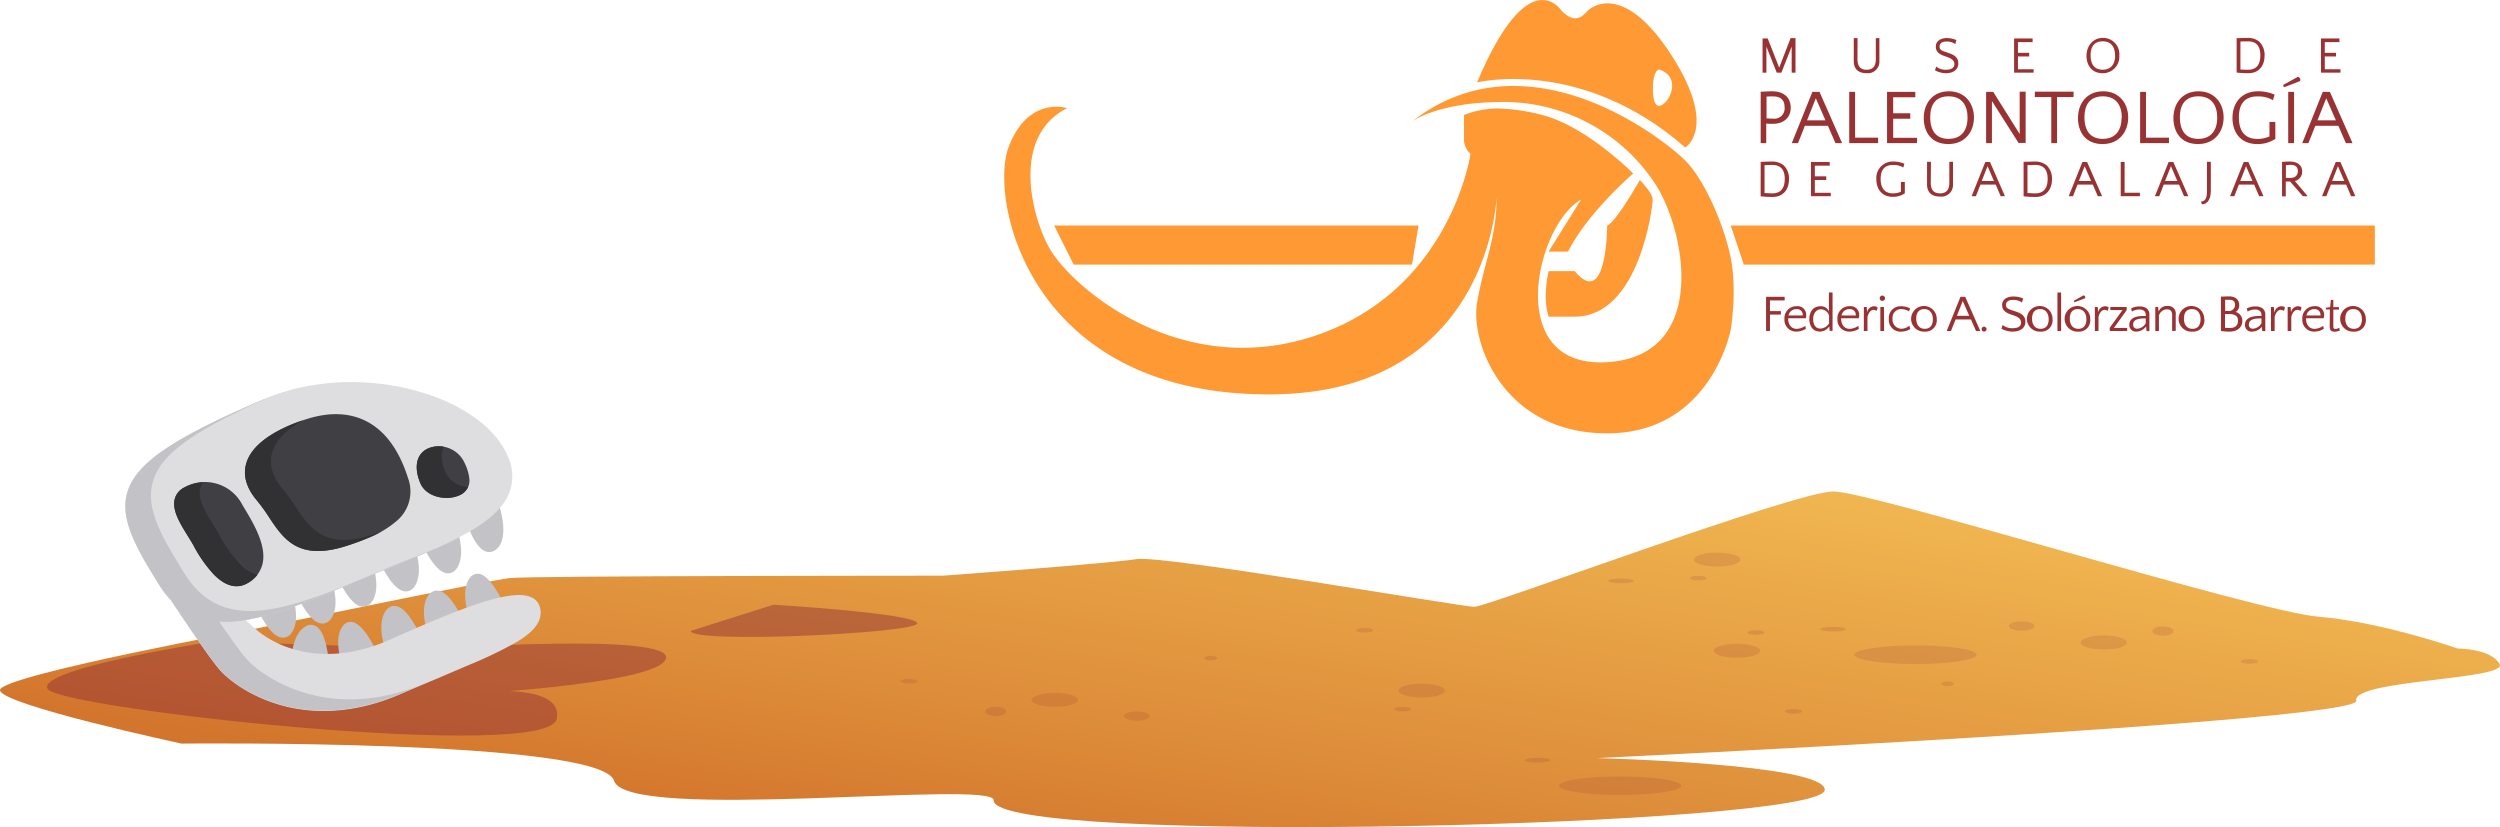 <svg xmlns="http://www.w3.org/2000/svg" xmlns:xlink="http://www.w3.org/1999/xlink" viewBox="0 0 585 193.54">
  <defs>
    <linearGradient id="Áåçûìÿííûé_ãðàäèåíò_6" data-name="Áåçûìÿííûé ãðàäèåíò 6" x1="318.69" y1="-0.54" x2="275.68" y2="260.85" gradientUnits="userSpaceOnUse">
      <stop offset="0" stop-color="#ffd662"/>
      <stop offset="0.14" stop-color="#fbcd5d"/>
      <stop offset="0.37" stop-color="#f0b550"/>
      <stop offset="0.66" stop-color="#de8e3a"/>
      <stop offset="0.99" stop-color="#c6581d"/>
      <stop offset="1" stop-color="#c5571c"/>
    </linearGradient>
  </defs>
  <g style="isolation: isolate">
    <g id="Capa_2" data-name="Capa 2">
      <g id="Ñëîé_1" data-name="Ñëîé 1">
        <path d="M61.21,146.82s53.21-11,58-11.55,101.49-.56,101.49-.56,39.13-2.88,45.23-3.88S342.07,142,345,142s75.09-27,84-27,98.68,28.07,113.49,29.3,32.56,7.44,32.56,7.44,7.9,0,9.87,3.67-34.55,3.66-33.56,8.55-177.7,13.44-177.7,13.44S427,178.7,427,184.81c0,8.55-195,13.27-194.48,2.44.23-4.88-85.86,5.23-88.82-4.55S42.48,174,42.48,174,0,164.88,0,161.48,61.21,146.82,61.21,146.82Z" style="fill: url(#Áåçûìÿííûé_ãðàäèåíò_6)"/>
        <path d="M49.93,150.08s-41.84,6.46-38.77,11.15,117.07,17.19,119.11,7-26.58-5.47-26.58-5.47,50.1-2.35,52.14-8.61-54.19-2.35-54.19-2.35Z" style="fill: #872538;opacity: 0.42;mix-blend-mode: multiply"/>
        <path d="M161.64,147.63c0,3.07,53.22.53,53-1.78S181,141.5,181,141.5Z" style="fill: #872538;opacity: 0.42;mix-blend-mode: multiply"/>
        <g style="opacity: 0.15;mix-blend-mode: multiply">
          <path d="M235.46,166.48c0,.6-1.11,1.09-2.47,1.09s-2.47-.49-2.47-1.09,1.1-1.08,2.47-1.08S235.46,165.88,235.46,166.48Z" style="fill: #872538"/>
          <path d="M252.24,163.77c0,.9-2.43,1.63-5.43,1.63s-5.43-.73-5.43-1.63,2.43-1.63,5.43-1.63S252.24,162.87,252.24,163.77Z" style="fill: #872538"/>
          <path d="M269,167.57c0,.6-1.33,1.08-3,1.08s-3-.48-3-1.08,1.32-1.09,3-1.09S269,167,269,167.57Z" style="fill: #872538"/>
          <path d="M321.34,147.48c0,.3-.88.54-2,.54s-2-.24-2-.54.89-.55,2-.55S321.34,147.18,321.34,147.48Z" style="fill: #872538"/>
          <path d="M338.12,161.59c0,.9-2.43,1.63-5.43,1.63s-5.43-.73-5.43-1.63,2.44-1.62,5.43-1.62S338.12,160.69,338.12,161.59Z" style="fill: #872538"/>
          <ellipse cx="328.25" cy="165.94" rx="1.97" ry="0.54" style="fill: #872538"/>
          <path d="M284.82,154c0,.3-.67.54-1.49.54s-1.48-.24-1.48-.54.67-.54,1.48-.54S284.82,153.69,284.82,154Z" style="fill: #872538"/>
          <path d="M214.72,159.42c0,.3-.88.55-2,.55s-2-.25-2-.55.88-.54,2-.54S214.72,159.12,214.72,159.42Z" style="fill: #872538"/>
          <path d="M362.8,177.89c0,.3-1.32.54-3,.54s-3-.24-3-.54,1.33-.55,3-.55S362.8,177.59,362.8,177.89Z" style="fill: #872538"/>
          <path d="M393.41,183.86c0,1.2-6.41,2.17-14.32,2.17s-14.31-1-14.31-2.17,6.41-2.17,14.31-2.17S393.41,182.66,393.41,183.86Z" style="fill: #872538"/>
        </g>
        <g style="opacity: 0.15;mix-blend-mode: multiply">
          <path d="M503.65,147.66c0-.6,1.1-1.08,2.47-1.08s2.46.49,2.46,1.09-1.11,1.08-2.47,1.08S503.64,148.26,503.65,147.66Z" style="fill: #872538"/>
          <path d="M486.86,150.33c0-.9,2.43-1.62,5.43-1.62s5.43.75,5.42,1.65-2.43,1.62-5.43,1.61S486.85,151.23,486.86,150.33Z" style="fill: #872538"/>
          <path d="M470.08,146.48c0-.6,1.33-1.08,3-1.07s3,.49,3,1.09-1.33,1.08-3,1.08S470.08,147.08,470.08,146.48Z" style="fill: #872538"/>
          <path d="M417.7,166.44c0-.3.89-.54,2-.54s2,.25,2,.55-.88.54-2,.54S417.7,166.74,417.7,166.44Z" style="fill: #872538"/>
          <path d="M401,152.27c0-.9,2.44-1.62,5.44-1.61s5.43.74,5.42,1.64-2.43,1.63-5.43,1.62S401,153.17,401,152.27Z" style="fill: #872538"/>
          <path d="M408.87,148c0-.3.89-.54,2-.54s2,.25,2,.55-.88.54-2,.54S408.87,148.25,408.87,148Z" style="fill: #872538"/>
          <path d="M454.25,160c0-.3.66-.54,1.48-.54s1.48.25,1.48.55-.66.54-1.48.53S454.25,160.32,454.25,160Z" style="fill: #872538"/>
          <path d="M524.36,154.77c0-.3.88-.54,2-.54s2,.25,2,.55-.88.54-2,.54S524.36,155.07,524.36,154.77Z" style="fill: #872538"/>
          <path d="M376.33,135.92c0-.3,1.33-.54,3-.54s3,.25,3,.55-1.32.54-3,.54S376.33,136.22,376.33,135.92Z" style="fill: #872538"/>
        </g>
        <g>
          <g>
            <path d="M109.45,122.93a1.3,1.3,0,0,1,.43-1.44l4.92-3.8a1.29,1.29,0,0,1,2,.61c.24.73,2.31,7.2-.4,10a2.75,2.75,0,0,1-1,.68,2.3,2.3,0,0,1-1.44.14C111.62,128.65,109.92,124.27,109.45,122.93Z" style="fill: #c3c3c7"/>
            <path d="M109.43,143.35c-.64-2.53-1.08-6,.48-8.08a2.27,2.27,0,0,1,2-1c.62.05,2.51.21,5.66,6.4a1.29,1.29,0,0,1,0,1.12,1.25,1.25,0,0,1-.67.65l-.2.07c-1.62.4-3.53,1-5.67,1.73a1.29,1.29,0,0,1-1.68-.9Z" style="fill: #c3c3c7"/>
            <path d="M99.77,147.15c-.54-2-1.17-5.79.61-8a2.34,2.34,0,0,1,2.09-.94c1.61.16,3.39,2.09,5.31,5.74a1.31,1.31,0,0,1-.64,1.79h0c-1.7.67-3.53,1.41-5.58,2.28a1.33,1.33,0,0,1-1.07,0A1.28,1.28,0,0,1,99.77,147.15Z" style="fill: #c3c3c7"/>
            <path d="M79.67,154.3c-.58-2.43-1-5.75.53-7.78a2.29,2.29,0,0,1,2-1c1.69.14,3.62,2.35,5.75,6.57a1.26,1.26,0,0,1,0,1.09,1.29,1.29,0,0,1-.68.68l-.13,0a38.4,38.4,0,0,1-6.13,1.36A1.28,1.28,0,0,1,79.67,154.3Z" style="fill: #c3c3c7"/>
            <path d="M68.26,153.31c.27-2.32,1-5.38,3.18-6.7a2.32,2.32,0,0,1,2.31-.17c1.08.51,1.86,1.84,2.48,4.19a28.13,28.13,0,0,1,.65,3.5,1.27,1.27,0,0,1-.33,1,1.25,1.25,0,0,1-.44.31,1.28,1.28,0,0,1-.55.1,30.16,30.16,0,0,1-6.33-.85A1.29,1.29,0,0,1,68.26,153.31Z" style="fill: #c3c3c7"/>
            <path d="M90,151.45a18.65,18.65,0,0,1-.7-3.39c-.23-2.32.15-4.1,1.11-5.31a2.37,2.37,0,0,1,2.12-.94c1.19.13,2.37,1.12,3.72,3.12a29.57,29.57,0,0,1,1.8,3.08,1.31,1.31,0,0,1-.64,1.76l-2.37,1-3.3,1.44h0a1.3,1.3,0,0,1-1.74-.8Z" style="fill: #c3c3c7"/>
            <path d="M60.63,142.3a1.28,1.28,0,0,1,.84-.73c1.74-.47,3.59-1,5.66-1.78a1.28,1.28,0,0,1,1.05.09,1.31,1.31,0,0,1,.64.83c.55,2.35.87,5.56-.73,7.56a2.56,2.56,0,0,1-1,.77,2.2,2.2,0,0,1-1.11.17c-1.62-.16-3.41-2.11-5.33-5.8A1.24,1.24,0,0,1,60.63,142.3Z" style="fill: #c3c3c7"/>
            <path d="M69.94,139.23a1.32,1.32,0,0,1,.75-.75c1.68-.64,3.5-1.38,5.56-2.23a1.27,1.27,0,0,1,1.74.87c.51,2,1.09,5.66-.65,7.84a2.51,2.51,0,0,1-1,.76,2.32,2.32,0,0,1-1.11.18c-.59-.06-2.38-.23-5.24-5.61A1.31,1.31,0,0,1,69.94,139.23Z" style="fill: #c3c3c7"/>
            <path d="M79.48,135.33a1.28,1.28,0,0,1,.71-.75h0c1.66-.71,3.44-1.46,5.59-2.34a1.29,1.29,0,0,1,1.07,0,1.27,1.27,0,0,1,.67.83c.52,2,1.13,5.72-.63,7.92a2.54,2.54,0,0,1-1,.77,2.2,2.2,0,0,1-1.11.17c-.59,0-2.39-.22-5.24-5.61A1.3,1.3,0,0,1,79.48,135.33Z" style="fill: #c3c3c7"/>
            <path d="M89.24,131.3a1.33,1.33,0,0,1,.72-.75l.06,0c2-.79,3.79-1.53,5.61-2.28a1.29,1.29,0,0,1,1.74.84c1.45,5.12.12,7.53-.52,8.34a2.54,2.54,0,0,1-1,.76,2.24,2.24,0,0,1-1.12.17c-1.66-.17-3.49-2.19-5.44-6A1.24,1.24,0,0,1,89.24,131.3Z" style="fill: #c3c3c7"/>
            <path d="M99.17,127.21a1.29,1.29,0,0,1,.7-.75c2.1-.92,3.9-1.76,5.51-2.57a1.3,1.3,0,0,1,1.09,0,1.26,1.26,0,0,1,.72.81c1.55,5.22.19,7.69-.47,8.52a2.44,2.44,0,0,1-1,.76,2.24,2.24,0,0,1-1.12.17c-1.63-.16-3.44-2.14-5.38-5.89A1.3,1.3,0,0,1,99.17,127.21Z" style="fill: #c3c3c7"/>
          </g>
          <path d="M29.84,115.05C32,108.28,40.3,102.62,61.73,93.42,71.88,89.07,84.36,88.21,96,91.08c11.27,2.77,19.79,8.61,22.8,15.62a11,11,0,0,1,.33,8.74c-2.35,5.69-9.8,9.77-19.25,13.83-2.81,1.21-5.8,2.41-8.88,3.65-3.24,1.31-6.58,2.65-9.91,4.08-9.67,4.15-17.21,7-23.53,8.08A24.22,24.22,0,0,0,69,152c6.66,1.88,14.15,1.16,21.65-2.06L94,148.45c13.21-5.79,25.46-10.82,30.23-8.73a3.46,3.46,0,0,1,2,2.06c1.35,3.91-2.45,6.73-5.42,8.5a97.62,97.62,0,0,1-11,5.29c-2.15.93-4.49,1.9-7,3-3,1.25-6.08,2.54-9.45,4-9.39,4-18.92,4.88-27.56,2.46-6.85-1.92-11.87-5.49-14.3-8.19S42.72,144.56,40,140.45a22.74,22.74,0,0,1-2.77-3.61C31.69,128,27.91,121.22,29.84,115.05Z" style="fill: #dedee0"/>
          <path d="M29.84,115.05C32,108.28,40.3,102.62,61.73,93.42c.49-.21,1-.41,1.49-.6-18.11,8.06-25.42,13.38-27.38,19.66s1.84,12.92,7.38,21.79c4.06,6.48,9.56,9.21,17.33,8.62,6.92-.54,15.28-3.64,26.53-8.46,3.32-1.43,6.67-2.78,9.9-4.08,1.92-.77,3.81-1.53,5.63-2.29-.89.41-1.81.81-2.74,1.21-2.81,1.21-5.8,2.41-8.88,3.65-3.24,1.31-6.58,2.65-9.91,4.08-11.24,4.83-19.6,7.92-26.53,8.46a23.81,23.81,0,0,1-3.26,0c2.47,3.6,5,7.17,6.33,8.65,2.42,2.7,7.45,6.27,14.3,8.19,8.64,2.42,18.17,1.57,27.55-2.46l-6.12,2.63c-9.39,4-18.92,4.88-27.56,2.46-6.84-1.92-11.87-5.49-14.29-8.19S42.72,144.56,40,140.45a22.74,22.74,0,0,1-2.77-3.61C31.69,128,27.91,121.22,29.84,115.05Z" style="fill: #c3c3c7"/>
          <path d="M100.26,104.9a6.61,6.61,0,0,1,8.45,3.42,11.18,11.18,0,0,1,1.14,3.89,3.71,3.71,0,0,1-2.46,3.73c-3,1.3-7.63.35-9-2.82C96.74,109.26,97.45,106.11,100.26,104.9Z" style="fill: #403f44"/>
          <path d="M100.26,104.9a6.2,6.2,0,0,1,3.58-.37c-.73,1.56-.61,3.68.42,6.08a6.15,6.15,0,0,0,5.28,3.34,4,4,0,0,1-2.15,2c-3,1.3-7.63.35-9-2.82C96.74,109.26,97.45,106.11,100.26,104.9Z" style="fill: #313133"/>
          <path d="M57.61,108.48c1.6-5.63,9.44-8.91,14-10.37,5.26-1.7,9.92-1.58,13.86.33,4.5,2.2,7.88,6.71,10,13.41a9,9,0,0,1-2.84,10.21,23.35,23.35,0,0,1-6.3,3.74c-1.53.65-3.26,1.29-5.23,1.93-11.29,3.63-14.76-1.6-18.13-6.67a41.59,41.59,0,0,0-2.83-3.91h0C57.66,114.21,56.81,111.29,57.61,108.48Z" style="fill: #403f44"/>
          <path d="M57.61,108.48c1.53-5.38,8.77-8.62,13.36-10.17-3.28,1.79-6.34,4.28-7.28,7.56-.8,2.81.06,5.73,2.56,8.67h0a43.47,43.47,0,0,1,2.83,3.91c3.36,5.06,6.84,10.3,18.13,6.66.66-.21,1.29-.42,1.9-.64a29.73,29.73,0,0,1-2.76,1.33c-1.53.65-3.26,1.29-5.23,1.93-11.29,3.63-14.76-1.6-18.13-6.67a41.59,41.59,0,0,0-2.83-3.91h0C57.66,114.21,56.81,111.29,57.61,108.48Z" style="fill: #313133"/>
          <path d="M40.9,116.73a4.23,4.23,0,0,1,2.22-2.66,9.84,9.84,0,0,1,13.32,3.57c.25.45.56,1,.92,1.57,2.07,3.48,5.2,8.73,4,13a7,7,0,0,1-3.65,4.34l-.44.2c-1.66.72-4.16.76-7.2-2.31a31.57,31.57,0,0,1-4.8-6.84h0c-.38-.68-.84-1.42-1.32-2.2C42.11,122.45,40.2,119.37,40.9,116.73Z" style="fill: #403f44"/>
          <path d="M40.9,116.73a4.23,4.23,0,0,1,2.22-2.66,10.31,10.31,0,0,1,4.41-1.23,3.86,3.86,0,0,0-.64,1.32c-.7,2.64,1.21,5.72,3.06,8.7.49.79.95,1.52,1.32,2.21h0a31.13,31.13,0,0,0,4.81,6.83,8.65,8.65,0,0,0,4.17,2.6,7.88,7.88,0,0,1-2.53,2.09l-.44.21c-1.66.71-4.16.75-7.2-2.32a31.57,31.57,0,0,1-4.8-6.84h0c-.38-.68-.84-1.42-1.32-2.2C42.11,122.45,40.2,119.37,40.9,116.73Z" style="fill: #313133"/>
        </g>
        <g style="opacity: 0.15;mix-blend-mode: multiply">
          <path d="M407.24,130.94c0,.9-2.43,1.63-5.43,1.63s-5.43-.73-5.43-1.63,2.44-1.63,5.43-1.63S407.24,130,407.24,130.94Z" style="fill: #872538"/>
          <ellipse cx="397.37" cy="135.28" rx="1.97" ry="0.54" style="fill: #872538"/>
          <path d="M431.92,147.23c0,.3-1.32.54-3,.54s-3-.24-3-.54,1.33-.54,3-.54S431.92,146.93,431.92,147.23Z" style="fill: #872538"/>
          <path d="M462.53,153.2c0,1.2-6.41,2.18-14.32,2.18s-14.31-1-14.31-2.18,6.41-2.17,14.31-2.17S462.53,152,462.53,153.2Z" style="fill: #872538"/>
        </g>
        <g>
          <path d="M416.33,15.84,419,8.93h1.15V17h-.9V10.9L416.84,17h-1.08l-2.42-6.09V17h-.9v-8h1.21Z" style="fill: #933"/>
          <path d="M434.65,13.86c0,1.76.81,2.46,2.14,2.46s2.15-.7,2.15-2.46V8.93h.84v5.34a2.7,2.7,0,0,1-3,2.85c-2.23,0-3-1.25-3-2.85V8.93h.89Z" style="fill: #933"/>
          <path d="M455.85,12.36c1.2.4,2.39.9,2.39,2.48s-1.37,2.29-2.84,2.29a5.51,5.51,0,0,1-2.61-.67l.26-.89a3.5,3.5,0,0,0,2.27.75c1.45,0,2-.56,2-1.31,0-1.1-1.13-1.49-2.08-1.81-1.37-.46-2.26-1-2.26-2.29s1.12-2,2.55-2a5.61,5.61,0,0,1,2.26.47l-.25.94a3.34,3.34,0,0,0-2.06-.6c-1,0-1.62.36-1.62,1.19S454.45,11.89,455.85,12.36Z" style="fill: #933"/>
          <path d="M475.87,17H471.3v-8h4.33v.86H472.2v2.5h2.63v.85H472.2v3h3.67Z" style="fill: #933"/>
          <path d="M495.92,13A3.86,3.86,0,0,1,492,17.13c-2.53,0-3.76-1.89-3.76-4.07s1.39-4.19,3.85-4.19A3.8,3.8,0,0,1,495.92,13Zm-1,0c0-2-.89-3.33-2.9-3.33s-2.82,1.34-2.82,3.25c0,2.23,1,3.39,2.8,3.39C494.09,16.32,494.94,14.86,494.94,13Z" style="fill: #933"/>
          <path d="M523.37,8.93h.06c.75,0,1.71-.06,2.54-.06a4.1,4.1,0,0,1,2.74.92,4.33,4.33,0,0,1,1.2,3.25c0,2.2-1.2,4.09-3.81,4.09a24.2,24.2,0,0,1-2.73-.15Zm.89.79v6.53c.5.05,1.13.07,1.81.07,1.88,0,2.85-1.16,2.85-3.37,0-1.95-.75-3.27-2.88-3.27C525.41,9.68,524.76,9.69,524.26,9.72Z" style="fill: #933"/>
          <path d="M547.67,17h-4.56v-8h4.32v.86H544v2.5h2.63v.85H544v3h3.67Z" style="fill: #933"/>
        </g>
        <g>
          <path d="M416.72,73.61h-2.55v3.84h-.91v-8h4.35v.85h-3.44v2.5h2.55Z" style="fill: #933"/>
          <path d="M422.65,73.73a1.89,1.89,0,0,1-.11.74h-4.11v.12c0,1.24.64,2.36,2,2.36a3.64,3.64,0,0,0,2-.7l.15.69a4.29,4.29,0,0,1-2.22.66,2.75,2.75,0,0,1-2.8-2.95,2.8,2.8,0,0,1,2.89-3A2,2,0,0,1,422.65,73.73Zm-4.13.09h3.33a1.55,1.55,0,0,0,0-.22,1.33,1.33,0,0,0-1.49-1.26A1.8,1.8,0,0,0,418.52,73.82Z" style="fill: #933"/>
          <path d="M423.38,74.66c0-1.61.86-3,2.59-3a2,2,0,0,1,2,1.23V68.43h.85v9h-.67l-.1-1H428a2.6,2.6,0,0,1-2.19,1.15C424.18,77.6,423.38,76.21,423.38,74.66Zm4.62,1V73.86a2,2,0,0,0-1.91-1.48c-1.12,0-1.81,1-1.81,2.32,0,1,.41,2.18,1.66,2.18A2.42,2.42,0,0,0,428,75.65Z" style="fill: #933"/>
          <path d="M435.05,73.73a1.89,1.89,0,0,1-.11.74h-4.11v.12c0,1.24.64,2.36,2,2.36a3.68,3.68,0,0,0,2-.7l.15.69a4.26,4.26,0,0,1-2.22.66,2.75,2.75,0,0,1-2.8-2.95,2.8,2.8,0,0,1,2.89-3A2,2,0,0,1,435.05,73.73Zm-4.13.09h3.33a1.55,1.55,0,0,0,0-.22,1.33,1.33,0,0,0-1.49-1.26A1.79,1.79,0,0,0,430.92,73.82Z" style="fill: #933"/>
          <path d="M439.16,72.75a1.55,1.55,0,0,0-.76-.25c-.65,0-1.21.78-1.41,1.67v3.28h-.85V71.84h.67l.1,1.24h0a1.73,1.73,0,0,1,1.61-1.42,1.37,1.37,0,0,1,.85.28Z" style="fill: #933"/>
          <path d="M440.46,69.16a.67.67,0,0,1,.64.64.64.64,0,0,1-.64.61.61.61,0,0,1-.61-.61A.64.64,0,0,1,440.46,69.16Zm.43,8.29H440V71.84h.85Z" style="fill: #933"/>
          <path d="M446.72,72.87a3.5,3.5,0,0,0-1.86-.54,2,2,0,0,0-2,2.2,2.14,2.14,0,0,0,2.07,2.4,2.92,2.92,0,0,0,1.86-.73L447,77a4.35,4.35,0,0,1-2.19.61,2.74,2.74,0,0,1-2.82-3,2.71,2.71,0,0,1,2.9-2.94,4.19,4.19,0,0,1,2.05.49Z" style="fill: #933"/>
          <path d="M453.2,74.69a2.65,2.65,0,0,1-2.8,2.91,3,3,0,1,1,2.8-2.91Zm-.91,0c0-1.23-.61-2.36-2-2.36s-1.89,1-1.89,2.25.6,2.36,2,2.36S452.29,75.91,452.29,74.7Z" style="fill: #933"/>
          <path d="M463.39,77.45h-1l-1.19-2.7h-3.59l-1.08,2.7h-1l3.22-8h1.11Zm-5.47-3.56h2.88l-1.52-3.46Z" style="fill: #933"/>
          <path d="M464.26,76.44a.61.61,0,0,1,.59.59.59.59,0,0,1-.59.56.56.56,0,0,1-.56-.56A.58.58,0,0,1,464.26,76.44Z" style="fill: #933"/>
          <path d="M471.5,72.83c1.22.4,2.44.9,2.44,2.48S472.53,77.6,471,77.6a5.57,5.57,0,0,1-2.65-.67l.25-.89a3.6,3.6,0,0,0,2.33.76c1.48,0,2-.56,2-1.32,0-1.1-1.16-1.49-2.12-1.8-1.41-.47-2.31-1-2.31-2.3s1.14-2,2.6-2a5.88,5.88,0,0,1,2.31.46l-.26.94a3.5,3.5,0,0,0-2.1-.6c-1,0-1.66.37-1.66,1.19S470.07,72.36,471.5,72.83Z" style="fill: #933"/>
          <path d="M480.3,74.69a2.65,2.65,0,0,1-2.8,2.91,3,3,0,1,1,2.8-2.91Zm-.91,0c0-1.23-.61-2.36-2-2.36s-1.89,1-1.89,2.25.59,2.36,2,2.36S479.39,75.91,479.39,74.7Z" style="fill: #933"/>
          <path d="M482.3,77.45h-.86v-9h.86Z" style="fill: #933"/>
          <path d="M489.12,74.69a2.64,2.64,0,0,1-2.79,2.91,3,3,0,1,1,2.79-2.91Zm-.9,0c0-1.23-.61-2.36-2-2.36s-1.89,1-1.89,2.25.59,2.36,2,2.36S488.22,75.91,488.22,74.7Zm-2.84-4-.07-.24,0-.09,2.2-1.23a.42.42,0,0,1,.44.43.74.74,0,0,1-.05.23l-2.47.94Z" style="fill: #933"/>
          <path d="M493.22,72.75a1.55,1.55,0,0,0-.76-.25c-.65,0-1.21.78-1.41,1.67v3.28h-.85V71.84h.67l.1,1.24h0a1.73,1.73,0,0,1,1.61-1.42,1.37,1.37,0,0,1,.85.28Z" style="fill: #933"/>
          <path d="M493.66,76.72l3-4.16h-2.84v-.72h3.83v.71l-3,4.19h3.11v.71h-4.07Z" style="fill: #933"/>
          <path d="M502.29,77.45l-.1-1h-.05a2.88,2.88,0,0,1-2.27,1.15A1.52,1.52,0,0,1,498.26,76c0-1.86,2.16-2.06,3.29-2.06h.55v-.14a1.21,1.21,0,0,0-.49-1.13,1.84,1.84,0,0,0-1.08-.24,3.07,3.07,0,0,0-1.66.49l-.19-.73a3.78,3.78,0,0,1,1.95-.48,2.91,2.91,0,0,1,1.56.36,1.79,1.79,0,0,1,.77,1.62v3.81Zm-.19-1.8V74.51H502c-1.32,0-2.84.13-2.84,1.4a.89.89,0,0,0,1,1A2.45,2.45,0,0,0,502.1,75.65Z" style="fill: #933"/>
          <path d="M508.28,77.45v-3.7c0-1-.49-1.37-1.17-1.37a2,2,0,0,0-1.92,1.48v3.59h-.85V71.84H505l.1,1h.05a2,2,0,0,1,2.07-1.23,1.74,1.74,0,0,1,1.9,2v3.81Z" style="fill: #933"/>
          <path d="M515.83,74.69A2.64,2.64,0,0,1,513,77.6a3,3,0,1,1,2.79-2.91Zm-.9,0c0-1.23-.61-2.36-2-2.36s-1.89,1-1.89,2.25.6,2.36,2,2.36S514.93,75.91,514.93,74.7Z" style="fill: #933"/>
          <path d="M519.7,69.41c.52,0,1.29-.06,1.88-.06,1.44,0,2.4.71,2.4,2.09a1.77,1.77,0,0,1-.83,1.56,2.1,2.1,0,0,1,1.56,2.1c0,1.35-1,2.5-3,2.5a13.45,13.45,0,0,1-2-.15ZM523,71.34c0-.7-.34-1.19-1.32-1.19l-1,0v2.62h.75A1.43,1.43,0,0,0,523,71.34ZM523.7,75c0-.92-.57-1.51-2.05-1.51l-1,0v3.25c.32,0,.68,0,1.06,0C523,76.8,523.7,76.17,523.7,75Z" style="fill: #933"/>
          <path d="M529.36,77.45l-.1-1h0a2.88,2.88,0,0,1-2.27,1.15A1.52,1.52,0,0,1,525.33,76c0-1.86,2.16-2.06,3.3-2.06h.55v-.14a1.22,1.22,0,0,0-.5-1.13,1.8,1.8,0,0,0-1.08-.24,3,3,0,0,0-1.65.49l-.2-.73a3.78,3.78,0,0,1,2-.48,2.91,2.91,0,0,1,1.56.36,1.79,1.79,0,0,1,.77,1.62v3.81Zm-.18-1.8V74.51h-.11c-1.32,0-2.83.13-2.83,1.4a.89.89,0,0,0,1,1A2.48,2.48,0,0,0,529.18,75.65Z" style="fill: #933"/>
          <path d="M534.44,72.75a1.62,1.62,0,0,0-.77-.25c-.65,0-1.21.78-1.4,1.67v3.28h-.86V71.84h.67l.1,1.24h.05a1.73,1.73,0,0,1,1.61-1.42,1.33,1.33,0,0,1,.85.28Z" style="fill: #933"/>
          <path d="M538.33,72.75a1.55,1.55,0,0,0-.76-.25c-.65,0-1.21.78-1.41,1.67v3.28h-.85V71.84H536l.1,1.24h0a1.73,1.73,0,0,1,1.61-1.42,1.37,1.37,0,0,1,.85.28Z" style="fill: #933"/>
          <path d="M543.84,73.73a2.1,2.1,0,0,1-.11.74h-4.11v.12c0,1.24.63,2.36,2,2.36a3.68,3.68,0,0,0,2-.7l.15.69a4.29,4.29,0,0,1-2.22.66,2.75,2.75,0,0,1-2.81-2.95,2.81,2.81,0,0,1,2.9-3A2,2,0,0,1,543.84,73.73Zm-4.13.09H543a.78.78,0,0,0,0-.22,1.33,1.33,0,0,0-1.49-1.26A1.79,1.79,0,0,0,539.71,73.82Z" style="fill: #933"/>
          <path d="M545.19,72.42h-.94V72l1-.13.18-1.69H546v1.69h1.32v.58H546v3.89c0,.52.15.63.48.63a1.52,1.52,0,0,0,.89-.29l.17.65a3.27,3.27,0,0,1-1.28.29c-1,0-1.11-.66-1.11-1.26Z" style="fill: #933"/>
          <path d="M553.6,74.69a2.65,2.65,0,0,1-2.8,2.91,3,3,0,1,1,2.8-2.91Zm-.91,0c0-1.23-.61-2.36-2-2.36s-1.89,1-1.89,2.25.59,2.36,2,2.36S552.69,75.91,552.69,74.7Z" style="fill: #933"/>
        </g>
        <g>
          <path d="M394.35,37.56c-4.57-4.57-36.54-30.45-63.94-9.13,0,0,6.09-4.57,21.31-4.57a42.47,42.47,0,0,1,35,18.27c7.62,10.65,13.7,41.1-10.65,42.62s-16.75-32-6.09-38.06l-7.61,12.18h4.56c4.57-9.13,15.23-18.27,15.23-18.27s-10.81-11-21.32-13.7a44.63,44.63,0,0,0-10.65-1.52,22.62,22.62,0,0,0-7.61,1.52V33a4.74,4.74,0,0,0,1.52,3s-4.57,32-36.54,42.62-57.85-12.18-62.42-21.31-7.61-25.88,4.57-32c0,0-9.13-3-13.7,9.13s4.57,57.85,60.89,57.85c48.19,0,52.93-40.1,53.29-46v.3c0,9.14-3.05,15.23-4.57,24.36s6.09,30.45,30.45,30.45S405,77.14,405,77.14s1.52-9.13,0-16.75S398.91,42.13,394.35,37.56Z" style="fill: #f93"/>
          <path d="M376.08,52.78s0,19.79-7.61,10.66h-6.09s-1.53,6.09,0,10.66h6.09c15.22,0,18.26-25.88,18.26-27.41s-3-4.56-3-4.56C377.6,52.78,376.08,52.78,376.08,52.78Z" style="fill: #f93"/>
          <path d="M394.35,34.51S402,30,391.3,13.2,373,1,371.51,2.55s-3,3-6.09,0c0,0-7.61-12.18-19.79,16.74C345.63,19.29,370,13.2,394.35,34.51Zm-6.09-18.26c4.56,1.52,3,6.09,1.52,7.61s-3,1.52-3-3.05S388.26,16.25,388.26,16.25Z" style="fill: #f93"/>
          <polygon points="405 52.78 408.05 61.92 555.71 61.92 555.71 52.78 405 52.78" style="fill: #f93"/>
          <polygon points="330.41 61.92 331.93 52.78 246.68 52.78 251.24 61.92 330.41 61.92" style="fill: #f93"/>
        </g>
        <g>
          <path d="M412,21.45H412c.79,0,1.79-.09,2.65-.09,2.63,0,4.38,1.35,4.38,3.86,0,2-1.33,3.75-4.18,3.75-.58,0-1.09,0-1.55-.06v4.58H412Zm1.37,1.15v5.11c.44,0,.95.05,1.5.05a2.41,2.41,0,0,0,2.72-2.68c0-1.5-.72-2.52-2.76-2.52C414.27,22.56,413.76,22.58,413.32,22.6Z" style="fill: #933"/>
          <path d="M431.05,33.49H429.5l-1.77-4.05h-5.39l-1.6,4.05h-1.46l4.82-12h1.66Zm-8.2-5.33h4.31L424.9,23Z" style="fill: #933"/>
          <path d="M439.48,33.49h-6.76v-12h1.37V32.21h5.39Z" style="fill: #933"/>
          <path d="M448.57,33.49h-7v-12h6.61v1.27H443v3.74h4v1.28h-4v4.47h5.6Z" style="fill: #933"/>
          <path d="M461.91,27.49c0,3.21-2,6.22-6,6.22s-5.75-2.83-5.75-6.09c0-3.47,2.12-6.26,5.88-6.26S461.91,24.2,461.91,27.49Zm-1.5.05c0-2.95-1.37-5-4.44-5s-4.3,2-4.3,4.87c0,3.34,1.51,5.08,4.27,5.08C459.11,32.51,460.41,30.32,460.41,27.54Z" style="fill: #933"/>
          <path d="M466.11,23.64v9.85h-1.36v-12h1.66l6.2,9.87V21.45H474v12h-1.66Z" style="fill: #933"/>
          <path d="M485.2,22.72h-3.85V33.49H480V22.72h-3.85V21.45h9.07Z" style="fill: #933"/>
          <path d="M498,27.49c0,3.21-2,6.22-6,6.22s-5.75-2.83-5.75-6.09c0-3.47,2.12-6.26,5.88-6.26S498,24.2,498,27.49Zm-1.5.05c0-2.95-1.37-5-4.43-5s-4.31,2-4.31,4.87c0,3.34,1.52,5.08,4.27,5.08C495.16,32.51,496.45,30.32,496.45,27.54Z" style="fill: #933"/>
          <path d="M507.54,33.49h-6.75v-12h1.37V32.21h5.38Z" style="fill: #933"/>
          <path d="M520.33,27.49c0,3.21-2,6.22-6,6.22s-5.75-2.83-5.75-6.09c0-3.47,2.12-6.26,5.88-6.26S520.33,24.2,520.33,27.49Zm-1.5.05c0-2.95-1.37-5-4.43-5s-4.31,2-4.31,4.87c0,3.34,1.51,5.08,4.27,5.08C517.53,32.51,518.83,30.32,518.83,27.54Z" style="fill: #933"/>
          <path d="M532.44,32.49a7.45,7.45,0,0,1-4.22,1.22c-4,0-5.82-2.83-5.82-6.11,0-3.45,2.05-6.24,6-6.24a9.71,9.71,0,0,1,3.85.78l-.38,1.31a6.68,6.68,0,0,0-3.57-.89c-3.25,0-4.4,2-4.4,4.89,0,3.32,1.47,5.06,4.36,5.06a6.79,6.79,0,0,0,2.79-.59V28.53h1.37Z" style="fill: #933"/>
          <path d="M534.39,20.33l-.11-.36.05-.13,3.3-1.82a.59.59,0,0,1,.64.62.72.72,0,0,1-.07.34l-3.67,1.41Zm2.42,13.16h-1.37v-12h1.37Z" style="fill: #933"/>
          <path d="M550.49,33.49h-1.55l-1.77-4.05h-5.39l-1.61,4.05h-1.45l4.81-12h1.66Zm-8.2-5.33h4.31L544.34,23Z" style="fill: #933"/>
        </g>
        <g>
          <path d="M412,37.86h.06c.76,0,1.73-.06,2.58-.06a4.23,4.23,0,0,1,2.77.91A4.28,4.28,0,0,1,418.62,42c0,2.19-1.22,4.09-3.86,4.09a27.37,27.37,0,0,1-2.77-.15Zm.9.78v6.54c.51,0,1.14.07,1.83.07,1.92,0,2.9-1.16,2.9-3.38,0-1.95-.77-3.27-2.92-3.27C414.06,38.6,413.4,38.62,412.89,38.64Z" style="fill: #933"/>
          <path d="M428.4,45.91h-4.63v-8h4.38v.85h-3.48v2.5h2.67v.86h-2.67v3h3.73Z" style="fill: #933"/>
          <path d="M445.73,45.24a4.89,4.89,0,0,1-2.8.82c-2.64,0-3.86-1.9-3.86-4.09a3.84,3.84,0,0,1,4-4.17,6.47,6.47,0,0,1,2.55.52l-.25.88a4.44,4.44,0,0,0-2.38-.6c-2.15,0-2.92,1.32-2.92,3.27,0,2.22,1,3.38,2.9,3.38a4.55,4.55,0,0,0,1.85-.39V42.59h.91Z" style="fill: #933"/>
          <path d="M451.8,42.79c0,1.75.81,2.46,2.16,2.46s2.18-.71,2.18-2.46V37.86H457V43.2A2.71,2.71,0,0,1,454,46c-2.26,0-3.07-1.24-3.07-2.84V37.86h.91Z" style="fill: #933"/>
          <path d="M469.16,45.91h-1L467,43.2h-3.57l-1.07,2.71h-1l3.2-8h1.1Zm-5.43-3.56h2.85l-1.5-3.47Z" style="fill: #933"/>
          <path d="M473.52,37.86h.06c.77,0,1.73-.06,2.58-.06a4.24,4.24,0,0,1,2.78.91A4.31,4.31,0,0,1,480.16,42c0,2.19-1.22,4.09-3.87,4.09a27.72,27.72,0,0,1-2.77-.15Zm.91.78v6.54c.51,0,1.14.07,1.83.07,1.91,0,2.89-1.16,2.89-3.38,0-1.95-.76-3.27-2.91-3.27C475.59,38.6,474.94,38.62,474.43,38.64Z" style="fill: #933"/>
          <path d="M491.89,45.91h-1l-1.17-2.71h-3.58l-1.06,2.71h-1l3.2-8h1.1Zm-5.44-3.56h2.86l-1.5-3.47Z" style="fill: #933"/>
          <path d="M500.73,45.91h-4.48v-8h.91v7.19h3.57Z" style="fill: #933"/>
          <path d="M512.07,45.91h-1l-1.17-2.71h-3.58l-1.06,2.71h-1l3.2-8h1.1Zm-5.44-3.56h2.86L508,38.88Z" style="fill: #933"/>
          <path d="M517.33,44.68c0,1.72-.66,3.13-2.1,3.13l-.17-.67c1.27,0,1.37-1.36,1.37-2.48v-6.8h.9Z" style="fill: #933"/>
          <path d="M529.65,45.91h-1l-1.18-2.71h-3.57l-1.07,2.71h-1l3.19-8h1.1Zm-5.43-3.56h2.86l-1.51-3.47Z" style="fill: #933"/>
          <path d="M534,37.86c.57,0,1.23-.06,1.8-.06,1.74,0,2.91.82,2.91,2.32A2.22,2.22,0,0,1,537,42.36L540,45.91h-1.13l-3-3.44a9.54,9.54,0,0,1-1,0v3.48H534Zm.9.77v3c.29,0,.63,0,1,0,1.18,0,1.8-.57,1.8-1.64,0-.84-.47-1.42-1.83-1.42C535.55,38.6,535.21,38.62,534.92,38.63Z" style="fill: #933"/>
          <path d="M551.15,45.91h-1L549,43.2h-3.57l-1.07,2.71h-1l3.2-8h1.1Zm-5.43-3.56h2.85l-1.5-3.47Z" style="fill: #933"/>
        </g>
      </g>
    </g>
  </g>
</svg>
